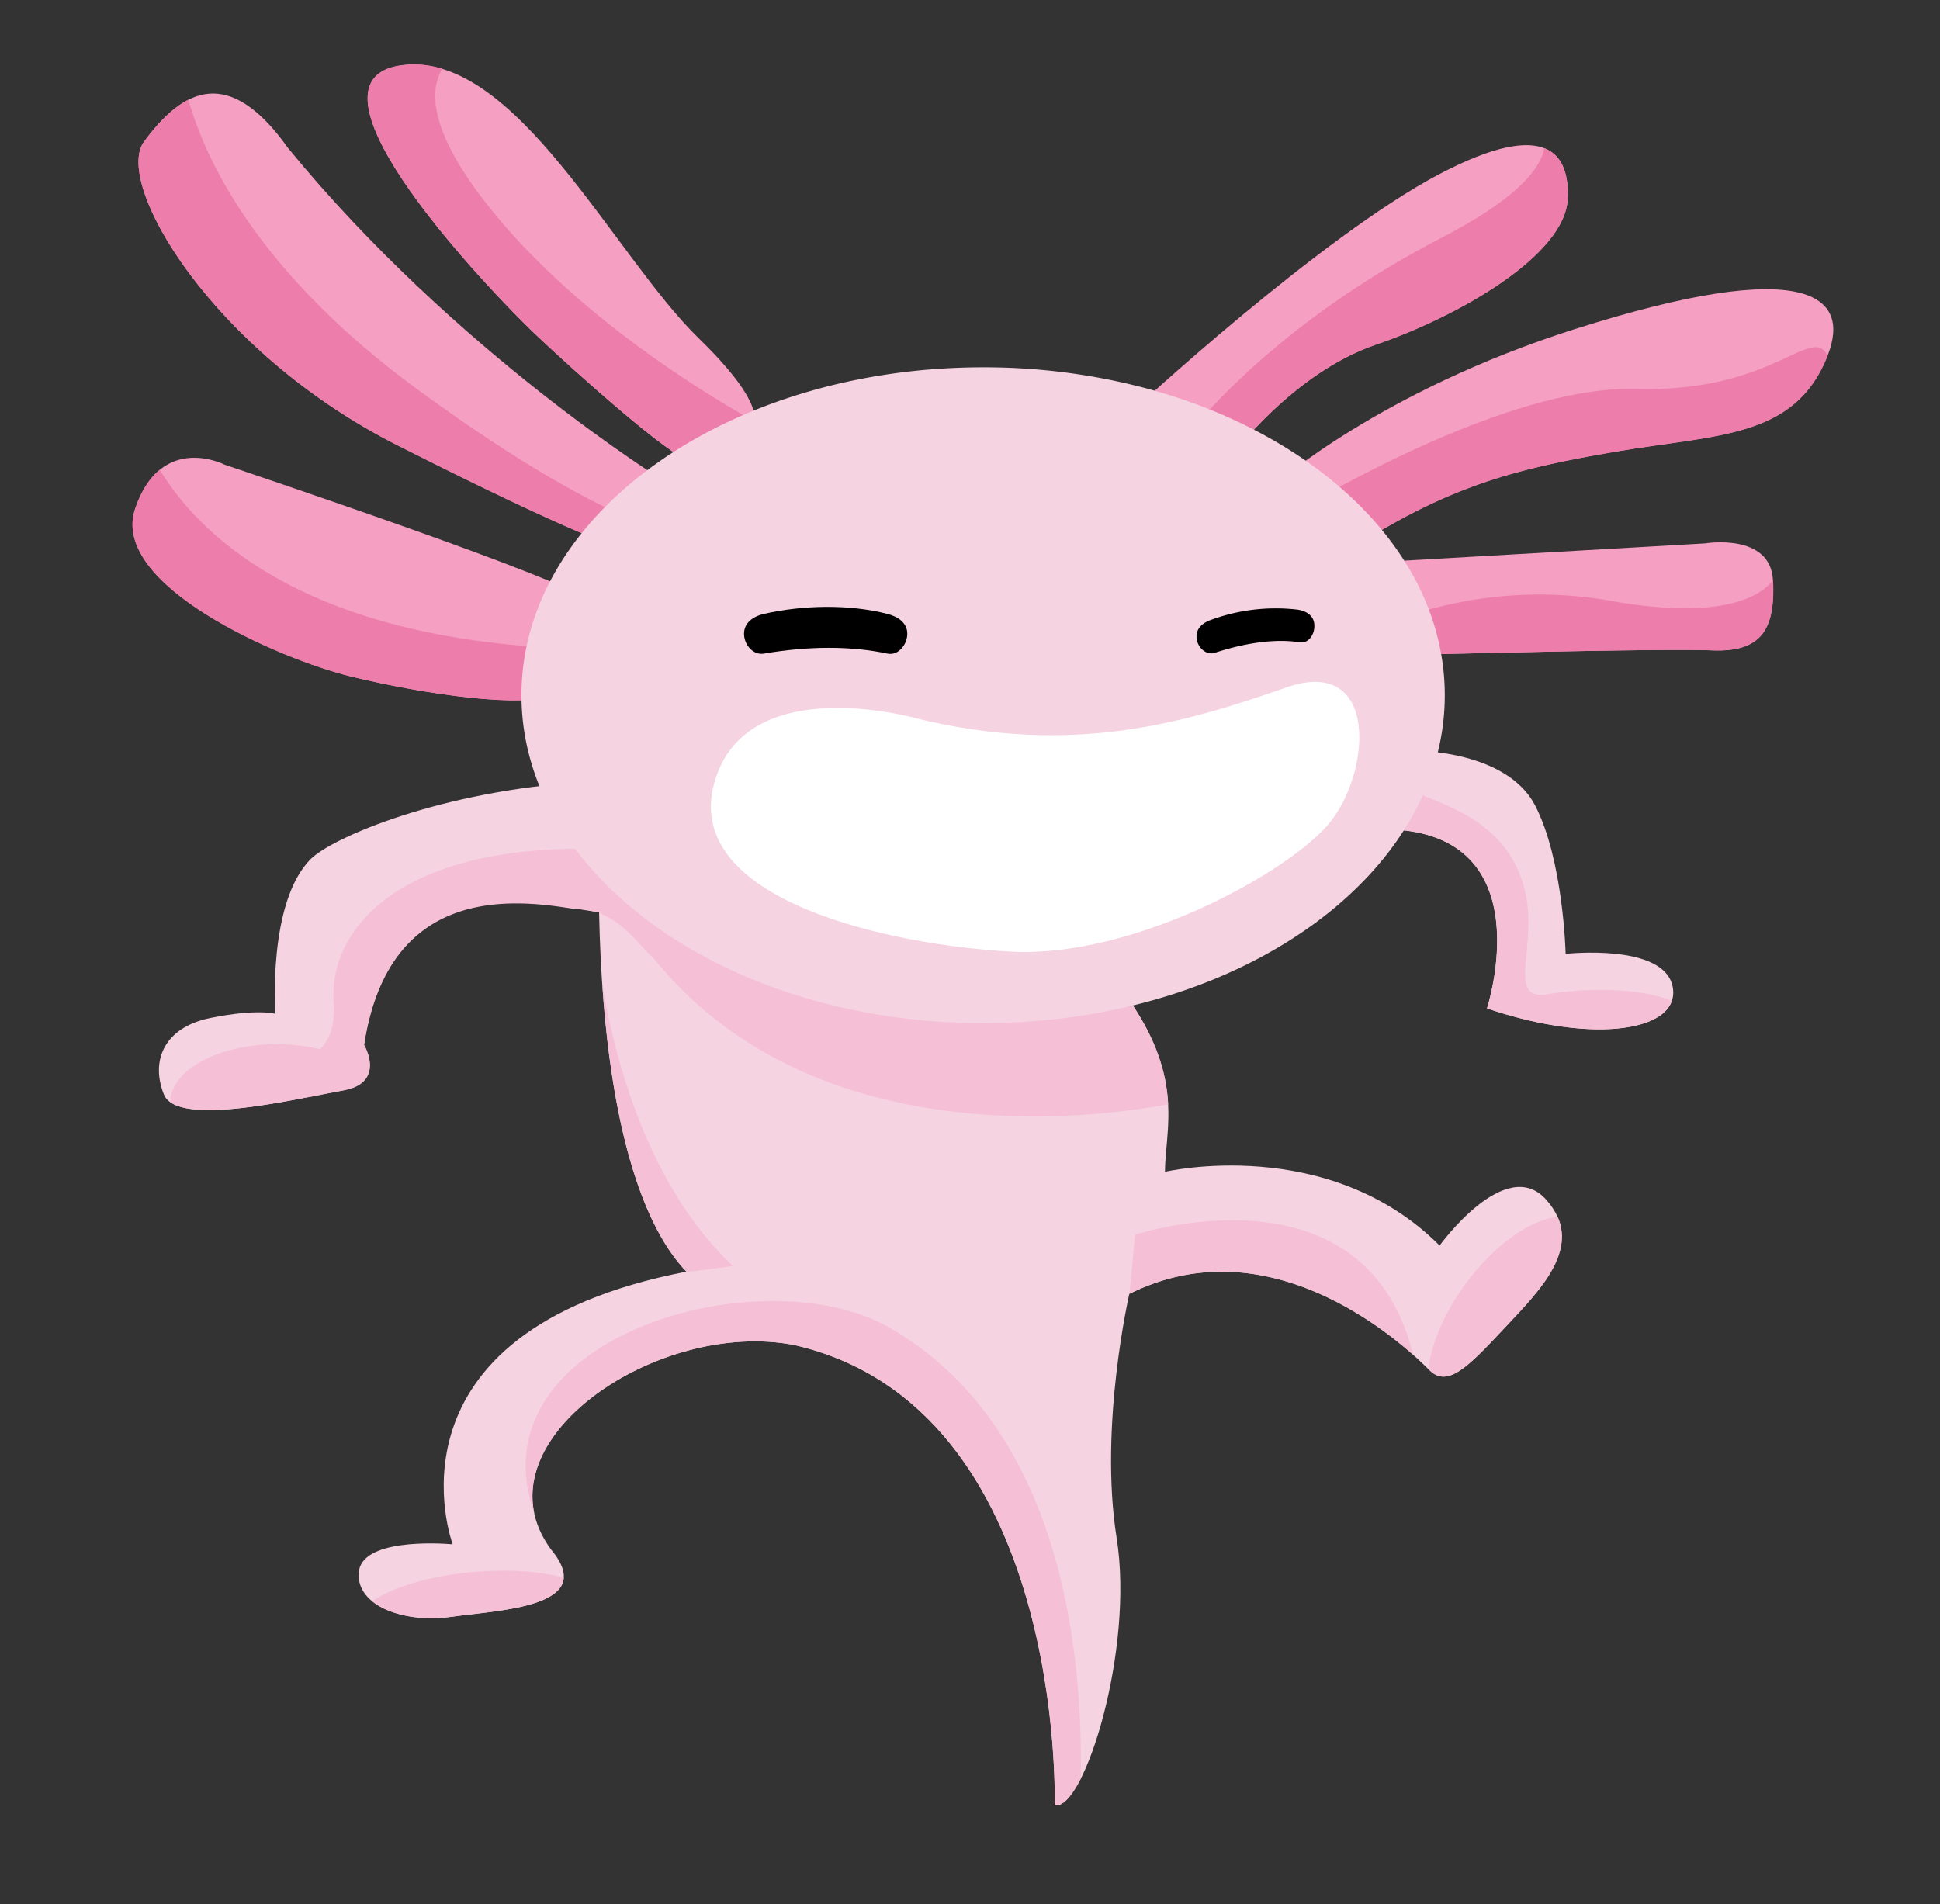 <svg id="Layer_1" data-name="Layer 1" xmlns="http://www.w3.org/2000/svg" width="600" height="589" viewBox="0 0 600 589"><rect x="0" y="0" width="600" height="589" fill="#333333" stroke="none"/><defs><style>.cls-1{fill:#f5d3e1;}.cls-2{fill:#f5bfd5;}.cls-3{fill:#f59fc2;}.cls-4{fill:#ed7eab;}.cls-5{fill:#fff;}</style></defs><title>premio_L5_descubierto</title><path class="cls-1" d="M438.29,232.24s27.69,0,36.47,16.88,9.46,45.93,9.46,45.93,30.39-3.38,33.09,10.13-23.64,18.24-57.41,6.75c0,0,17.56-54-30.39-55.38Z"/><path class="cls-2" d="M517.06,309.62c-10.29-4.38-28.2-3.91-38.24-2.09-13.55,2.46-2.68-15.36-7.39-32.85-5.75-21.35-25.24-25.75-37.29-31l-4.64,12.84c48,1.35,30.39,55.38,30.39,55.38C489.64,322,513.61,319.58,517.06,309.62Z"/><path class="cls-3" d="M230.95,133.63s11.48-3.38-14.86-29-56.73-89.15-91.85-84.42,27.69,70.24,41.2,83.07,43.22,39.17,48,39.17S230.95,133.63,230.95,133.63Z"/><path class="cls-3" d="M206,149.17S141.12,109.32,89.12,45.83c-18.24-25.66-32.36-18.6-44.58-2-9.46,12.83,20.94,64.84,78.34,93.88s68.89,31.74,68.89,31.74Z"/><path class="cls-3" d="M172.19,214.68s1.35-27,6.75-29.72-109.41-41.2-109.41-41.2-19.59-10.13-27.69,13.51,44.58,46.6,66.86,52S162.73,219.41,172.19,214.68Z"/><path class="cls-4" d="M230.95,133.63a3.83,3.83,0,0,0,2.42-3.25c-16.88-9.47-53.89-32.33-79.85-63.59-21.18-25.51-20.84-38.93-16.68-45.51a29.48,29.48,0,0,0-12.61-1.12c-35.12,4.73,27.69,70.24,41.2,83.07s43.22,39.17,48,39.17S230.95,133.63,230.95,133.63Z"/><path class="cls-4" d="M129.93,121.06C79.19,84.1,63.26,48.7,58.28,30.85c-4.88,2.46-9.43,7.11-13.74,13-9.46,12.83,20.94,64.84,78.34,93.88s68.89,31.74,68.89,31.74l5.57-8C183.1,155.69,161.55,144.08,129.93,121.06Z"/><path class="cls-4" d="M172.4,200.48c-80.52-3.89-111.62-36.4-123-55.17-2.92,2.38-5.61,6.14-7.6,12-8.1,23.64,44.58,46.6,66.86,52s54,10.13,63.49,5.4c0,0,.35-7,1.41-14.26Z"/><path class="cls-1" d="M326.19,558.43s3.65-122.86-80.29-142.32c-42.58-8.52-99.75,30.41-75.42,63.25,14.82,17.86-16.33,18.69-30.87,20.76s-29.49-3.32-28.66-13.71S135,477.28,140,477.69c0,0-24.51-65.63,72.28-84.33-7.06-7.48-25.34-31.16-27-111.33-9.55,0-63.56-18.69-72.7,41.13,0,0,7.06,11.63-6.65,14.12s-51.1,11.63-55.25,1.25,0-20.77,14.54-23.68,19.94-1.25,19.94-1.25-2.44-34.49,10.93-47.86S231.37,207.56,332,289.34c37.75,37,28.31,57.41,28.31,73.13,0,0,50.33-11.8,84.93,22.8,0,0,20.45-28.31,33-14.15s-2.36,28.31-13.37,40.11-17.3,18.09-22.8,12.58-47.18-46.4-92.79-23.59c0,0-9.44,40.89-3.93,75.49S335.28,560.15,326.19,558.43Z"/><path class="cls-3" d="M350.49,126.88S408.39,73.23,445,53.94c34.34-18.08,40.35-5.6,39.85,7.43-.68,17.56-33.77,36.47-59.43,45.25s-44.58,34.44-44.58,34.44Z"/><path class="cls-3" d="M394.39,149.84s32.41-28.85,92.53-48c72.27-23,85.57-10.21,78.34,8.1-10.13,25.66-33.77,24.31-65.51,29.72s-52.68,10.81-84.42,31.74Z"/><path class="cls-3" d="M421.4,174.16l106-6.08s20.26-3.38,20.94,11.48-3.38,22.29-18.91,21.61-91.18,1.35-91.18,1.35S430.18,174.83,421.4,174.16Z"/><path class="cls-4" d="M477.61,45.83c-1.28,6.87-9.27,16.08-32,27.84-43.89,22.7-68.83,49.19-78.52,61l13.78,6.43s18.91-25.66,44.58-34.44,58.76-27.69,59.43-45.25C485.15,54.7,483.69,48.19,477.61,45.83Z"/><path class="cls-4" d="M415.33,171.46c31.74-20.94,52.68-26.34,84.42-31.74s55.38-4.05,65.51-29.72c-5.13-9.89-16.63,11.53-59.34,10.3-35.59-1-87.15,27.36-104,37.28Z"/><path class="cls-4" d="M438.29,202.52s75.64-2,91.18-1.35,19.59-6.75,18.91-21.61c0,0,0,0,0-.08-5.9,7.48-21.73,11.4-49.42,6.51a127.25,127.25,0,0,0-64.77,5C436.7,197.11,438.29,202.52,438.29,202.52Z"/><path class="cls-2" d="M344,302.39l-1-.47C265.19,317.65,185,262.61,185,262.61c-62.91-1.57-83.36,26-81.78,47.18.55,7.47-1.43,12-4.22,14.77A56.68,56.68,0,0,0,85.66,323c-18.12,0-32.82,8-33,17.9,6.81,4.9,27.25,1.48,42-1.41h0l.21,0,1.37-.27.16,0,5.53-1.1H102l1.12-.22.35-.07,1-.18.35-.07,1.19-.22c.56-.1,1.08-.22,1.57-.36l.37-.1c.44-.13.86-.26,1.24-.41l.1,0a11.64,11.64,0,0,0,1.15-.53l.23-.13a9.29,9.29,0,0,0,.88-.56l.07-.05a7.67,7.67,0,0,0,.81-.69l.1-.1a6.79,6.79,0,0,0,.61-.71l0,0a6.37,6.37,0,0,0,.51-.82l0,0a6.42,6.42,0,0,0,.36-.85h0c1.4-4.05-1.42-8.71-1.42-8.71,7.58-49.58,46-45.22,64.34-42.28a24.43,24.43,0,0,1,7.44,1.11c.34,0,.65,0,.92,0,0,.1,0,.19,0,.29,7.88,2.93,12.11,9.65,17,14.1,49.67,61.39,138.05,49,159,45C360.71,331.07,357.17,318.53,344,302.39Z"/><path class="cls-2" d="M186.3,304.69c4.26,62.13,19.66,82,26,88.68.31.25,14.35-1.79,14.35-1.79C200.21,366.75,190.07,327.12,186.3,304.69Z"/><path class="cls-2" d="M275.15,410.71c-39.37-22.64-129.24,2.74-109.88,57.56-6.59-29.81,42.79-59.73,80.64-52.16,83.93,19.46,80.29,142.32,80.29,142.32,2.4.45,5.25-2.71,8.05-8.2C335,509.38,327.67,440.91,275.15,410.71Z"/><path class="cls-2" d="M436.57,418.63l.34-.11c-15.24-59.94-85.85-36.58-85.85-36.58l-1.73,18.28C387.41,381.18,422.74,406.53,436.57,418.63Z"/><path class="cls-2" d="M481.78,376.42c-8.5.83-19.74,8.68-28.64,20.87-6.56,9-10.47,18.46-11.37,26.17l.35.35c5.5,5.5,11.8-.79,22.8-12.58C474.56,400.91,487.21,388.78,481.78,376.42Z"/><path class="cls-1" d="M446.84,215.05c0,56-63.92,101.43-142.78,101.43S161.28,271.07,161.28,215.05s63.92-101.43,142.78-101.43a195.23,195.23,0,0,1,49.5,6.26C408,134.19,446.84,171.4,446.84,215.05Z"/><path class="cls-5" d="M283,222.11s-52.68-14.86-62.14,20.26c-9.75,36.22,54.71,50,91.85,52s84.42-23.64,97.93-39.17,16.21-52.68-12.83-42.55C367.61,223.17,332.25,234.27,283,222.11Z"/><path d="M274.47,202.18c-11.26-2.39-24.23-2.39-38.22,0-3.33.57-6.14-2.76-6.14-6.14h0c0-3.38,2.85-5.39,6.14-6.14,11.94-2.73,26.27-3.07,38.22,0,3.27.84,6.14,2.76,6.14,6.14h0C280.61,199.42,277.77,202.88,274.47,202.18Z"/><path d="M402.11,198.69c-8.22-1.29-17.77.42-26.42,3.25-2.62.86-5.25-1.63-5.59-4.36l0-.21c-.34-2.74,1.75-4.7,4.36-5.59a58,58,0,0,1,26.42-3.25c2.74.27,5.25,1.63,5.59,4.36l0,.21C406.81,195.84,404.84,199.12,402.11,198.69Z"/><path class="cls-2" d="M174.35,488.06c-7-2-16.86-2.73-27.68-1.81-13.7,1.16-25.44,4.74-31.54,9.09,5.34,4.32,15,6.14,24.48,4.79C151.29,498.46,173.66,497.58,174.35,488.06Z"/></svg>